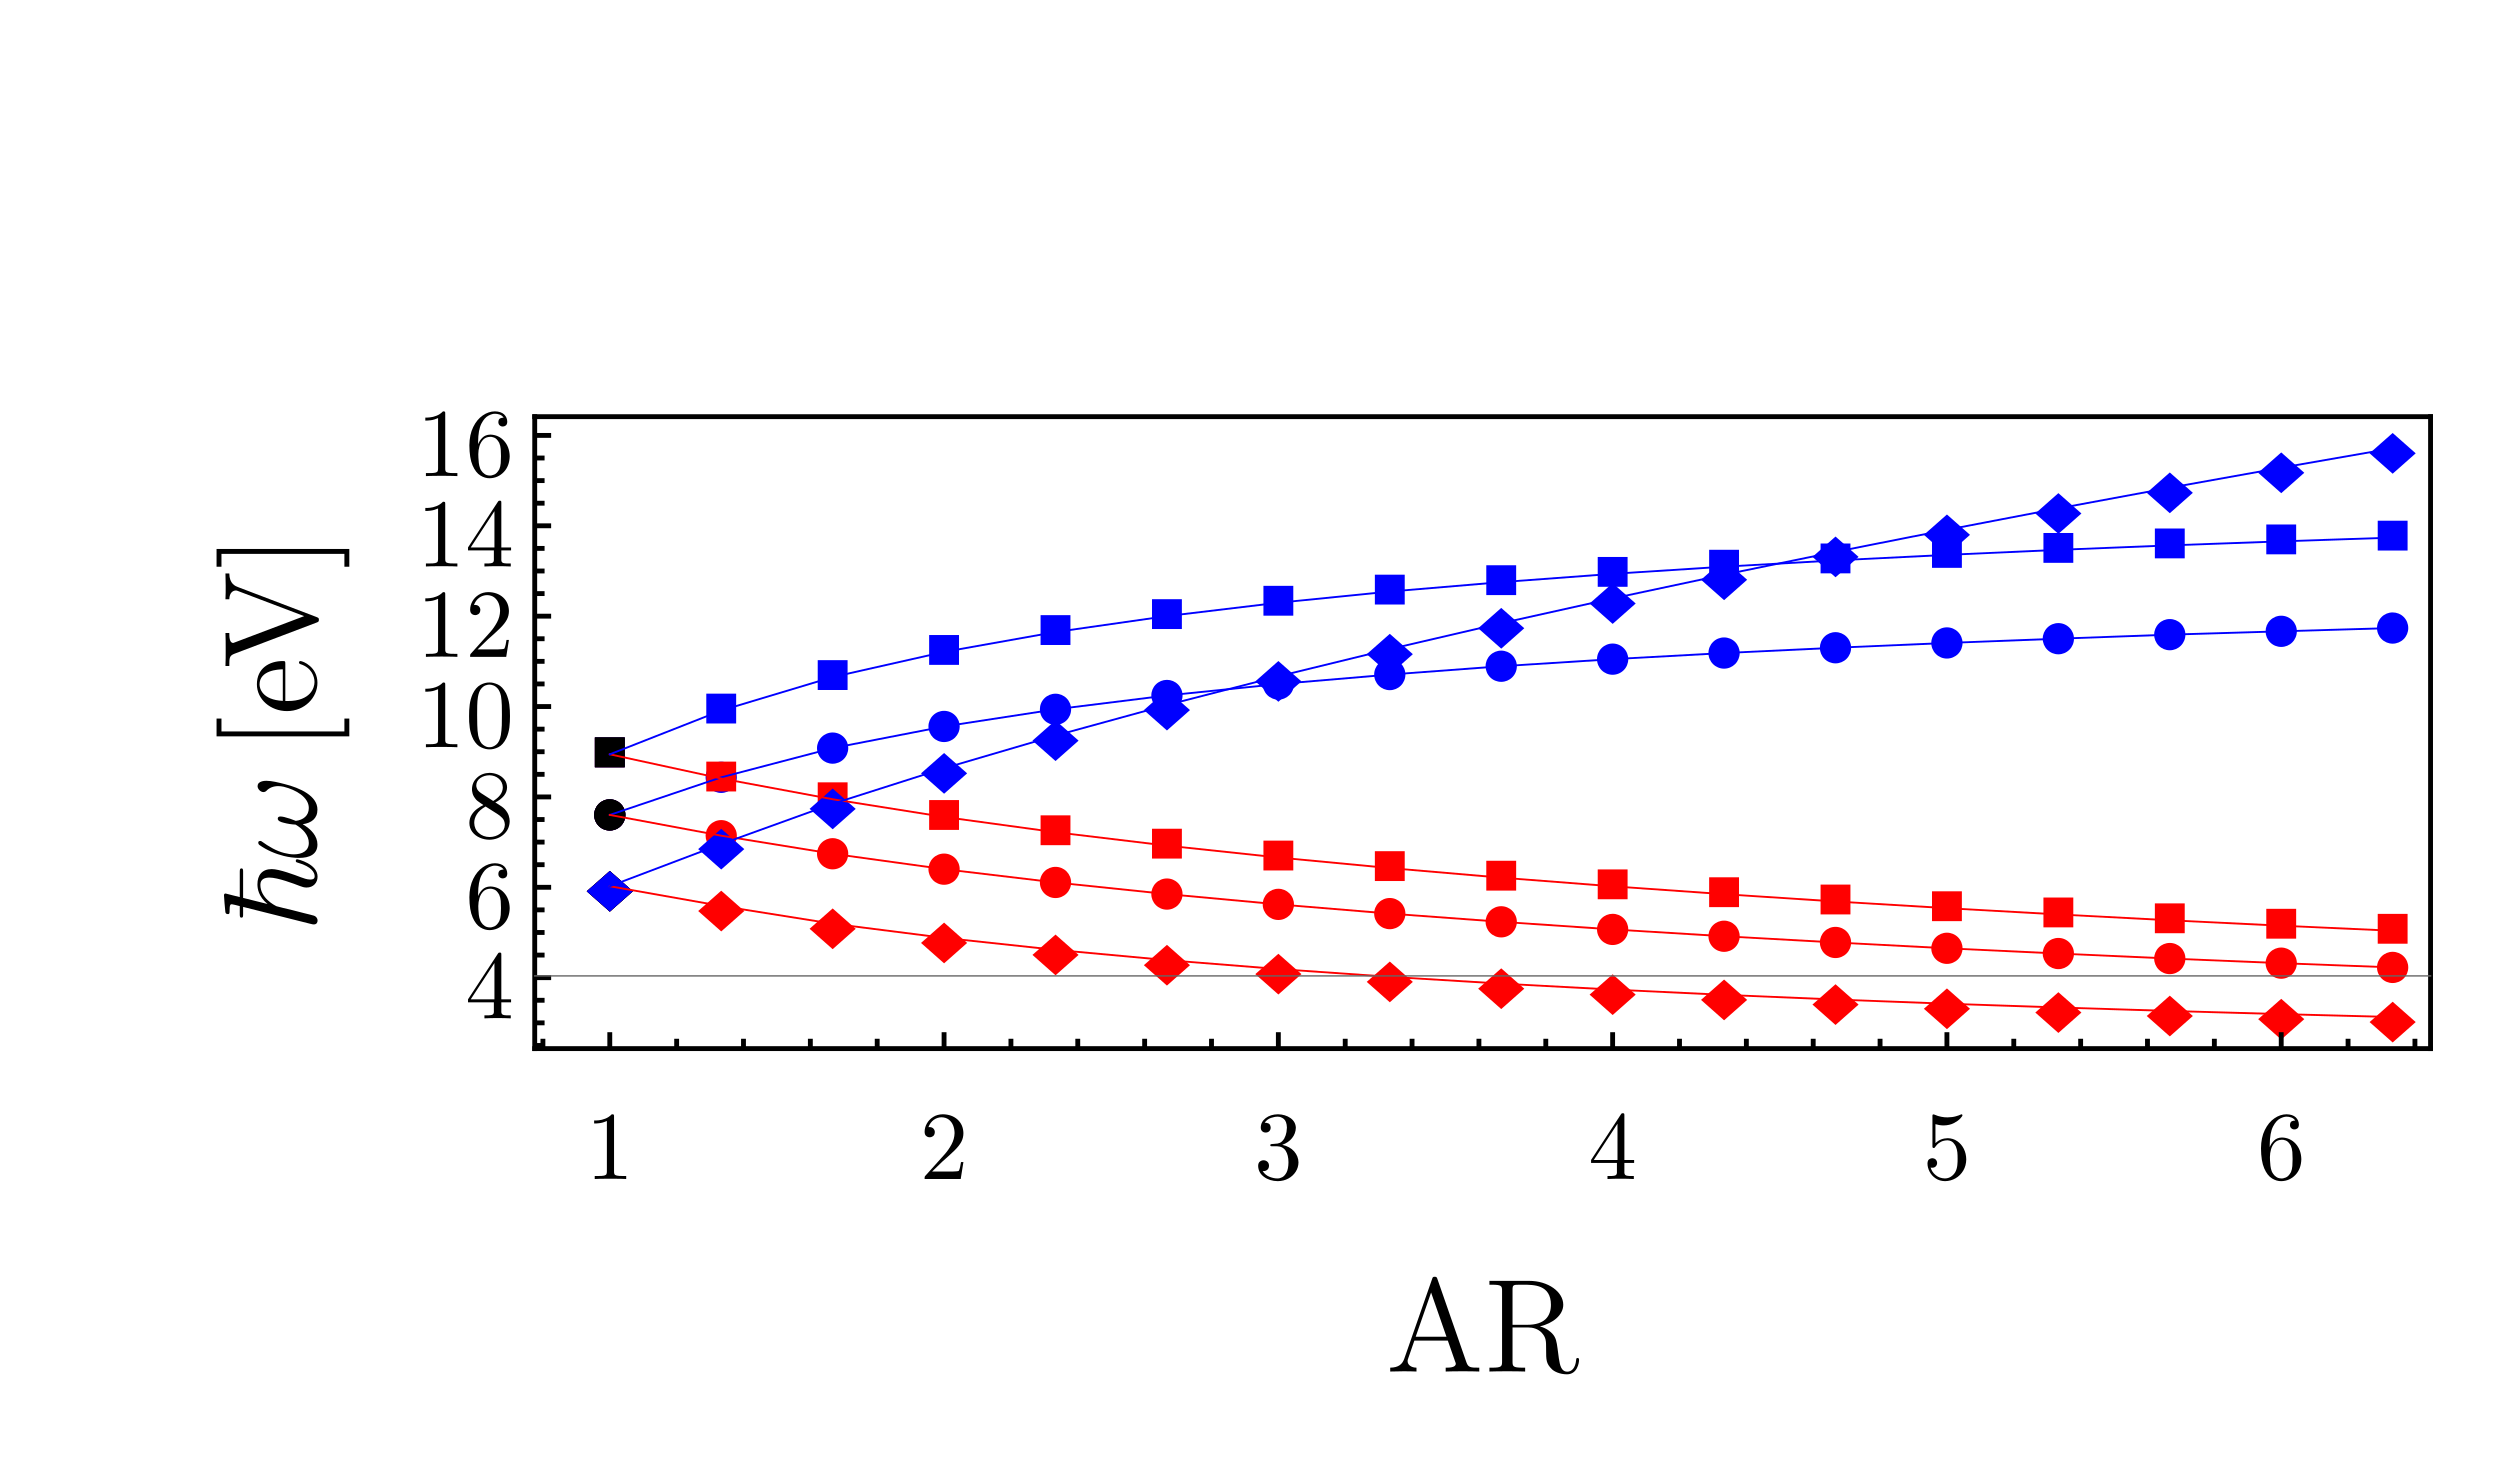 <?xml version="1.0" encoding="UTF-8"?>
<svg xmlns="http://www.w3.org/2000/svg" xmlns:xlink="http://www.w3.org/1999/xlink" width="360pt" height="211pt" viewBox="0 0 360 211" version="1.1">
<defs>
<g>
<symbol overflow="visible" id="glyph0-0">
<path style="stroke:none;" d="M 0.625 0 L 0.625 -8 L 4.375 -8 L 4.375 0 Z M 1.25 -0.625 L 3.75 -0.625 L 3.75 -7.375 L 1.25 -7.375 Z M 1.25 -0.625 "/>
</symbol>
<symbol overflow="visible" id="glyph0-1">
<path style="stroke:none;" d="M 5.152 -1.602 L 0.852 -1.602 L 0.852 -5.898 L 5.152 -5.898 Z M 5.152 -1.602 "/>
</symbol>
<symbol overflow="visible" id="glyph0-2">
<path style="stroke:none;" d="M 7.043 -2.738 L 3.723 0.199 L 0.402 -2.738 L 3.723 -5.668 Z M 7.043 -2.738 "/>
</symbol>
<symbol overflow="visible" id="glyph1-0">
<path style="stroke:none;" d=""/>
</symbol>
<symbol overflow="visible" id="glyph1-1">
<path style="stroke:none;" d="M 5.863 0 L 5.863 -0.434 L 5.418 -0.434 C 5 -0.43 4.699 -0.449 4.52 -0.492 C 4.332 -0.531 4.219 -0.598 4.172 -0.699 C 4.125 -0.793 4.105 -0.93 4.113 -1.105 L 4.113 -8.961 C 4.121 -9.117 4.105 -9.219 4.074 -9.266 C 4.035 -9.305 3.941 -9.324 3.793 -9.324 C 3.496 -9.027 3.184 -8.816 2.848 -8.691 C 2.512 -8.559 2.199 -8.48 1.914 -8.457 C 1.621 -8.426 1.398 -8.418 1.246 -8.426 L 1.246 -7.996 C 1.398 -7.984 1.648 -8 1.996 -8.039 C 2.34 -8.078 2.703 -8.184 3.082 -8.355 L 3.082 -1.105 C 3.086 -0.938 3.062 -0.805 3.02 -0.707 C 2.973 -0.605 2.859 -0.535 2.676 -0.492 C 2.488 -0.449 2.188 -0.43 1.777 -0.434 L 1.332 -0.434 L 1.332 0 C 1.5 -0.012 1.727 -0.02 2.012 -0.027 C 2.293 -0.031 2.582 -0.035 2.871 -0.039 C 3.16 -0.039 3.402 -0.039 3.598 -0.043 C 3.793 -0.039 4.035 -0.039 4.324 -0.039 C 4.613 -0.035 4.898 -0.031 5.184 -0.027 C 5.461 -0.02 5.688 -0.012 5.863 0 Z M 5.863 0 "/>
</symbol>
<symbol overflow="visible" id="glyph1-2">
<path style="stroke:none;" d="M 6.285 -2.438 L 5.938 -2.438 C 5.898 -2.211 5.855 -1.977 5.809 -1.734 C 5.754 -1.488 5.695 -1.305 5.629 -1.188 C 5.586 -1.148 5.48 -1.121 5.309 -1.109 C 5.137 -1.09 4.953 -1.082 4.758 -1.078 C 4.562 -1.074 4.406 -1.074 4.297 -1.078 L 1.777 -1.078 L 3.262 -2.52 C 3.984 -3.152 4.57 -3.688 5.016 -4.125 C 5.461 -4.562 5.781 -4.973 5.984 -5.355 C 6.184 -5.734 6.285 -6.152 6.285 -6.609 C 6.266 -7.418 5.984 -8.066 5.441 -8.562 C 4.895 -9.055 4.188 -9.309 3.316 -9.324 C 2.785 -9.312 2.324 -9.188 1.938 -8.941 C 1.543 -8.695 1.238 -8.379 1.027 -8 C 0.809 -7.613 0.699 -7.211 0.699 -6.789 C 0.707 -6.531 0.77 -6.348 0.883 -6.238 C 0.996 -6.125 1.113 -6.059 1.23 -6.035 C 1.348 -6.012 1.418 -6 1.441 -6.008 C 1.574 -6 1.723 -6.051 1.895 -6.16 C 2.059 -6.266 2.152 -6.461 2.168 -6.746 C 2.168 -6.934 2.105 -7.102 1.98 -7.246 C 1.855 -7.391 1.672 -7.469 1.43 -7.477 C 1.375 -7.477 1.332 -7.473 1.309 -7.473 C 1.281 -7.469 1.262 -7.465 1.246 -7.461 C 1.414 -7.914 1.668 -8.266 2.008 -8.516 C 2.344 -8.758 2.719 -8.883 3.137 -8.891 C 3.559 -8.879 3.91 -8.766 4.188 -8.551 C 4.465 -8.332 4.672 -8.051 4.809 -7.707 C 4.941 -7.359 5.008 -6.996 5.012 -6.609 C 4.996 -6.043 4.848 -5.492 4.566 -4.965 C 4.277 -4.434 3.938 -3.949 3.543 -3.512 L 0.855 -0.52 C 0.777 -0.449 0.73 -0.387 0.719 -0.328 C 0.699 -0.266 0.691 -0.156 0.699 0 L 5.895 0 Z M 6.285 -2.438 "/>
</symbol>
<symbol overflow="visible" id="glyph1-3">
<path style="stroke:none;" d="M 6.398 -2.395 C 6.391 -2.98 6.18 -3.508 5.773 -3.98 C 5.359 -4.445 4.789 -4.762 4.059 -4.926 C 4.641 -5.125 5.109 -5.445 5.469 -5.887 C 5.82 -6.324 6.004 -6.824 6.02 -7.391 C 5.992 -7.969 5.73 -8.434 5.234 -8.785 C 4.734 -9.129 4.141 -9.309 3.445 -9.324 C 2.723 -9.309 2.133 -9.125 1.676 -8.77 C 1.215 -8.414 0.977 -7.965 0.969 -7.422 C 0.969 -7.184 1.039 -7.004 1.172 -6.883 C 1.305 -6.754 1.473 -6.691 1.68 -6.691 C 1.898 -6.695 2.07 -6.762 2.199 -6.895 C 2.324 -7.023 2.391 -7.195 2.395 -7.406 C 2.367 -7.742 2.25 -7.945 2.039 -8.02 C 1.824 -8.09 1.652 -8.117 1.527 -8.105 C 1.758 -8.438 2.059 -8.668 2.43 -8.797 C 2.793 -8.918 3.113 -8.98 3.387 -8.977 C 3.691 -8.988 3.984 -8.883 4.273 -8.664 C 4.555 -8.441 4.711 -8.023 4.734 -7.406 C 4.738 -7.305 4.715 -7.094 4.672 -6.773 C 4.621 -6.453 4.512 -6.129 4.34 -5.809 C 4.125 -5.48 3.91 -5.277 3.691 -5.199 C 3.473 -5.113 3.273 -5.074 3.094 -5.082 C 3.027 -5.07 2.934 -5.062 2.816 -5.055 C 2.695 -5.043 2.605 -5.039 2.547 -5.039 C 2.488 -5.031 2.438 -5.016 2.398 -5 C 2.355 -4.977 2.336 -4.934 2.34 -4.871 C 2.332 -4.793 2.359 -4.75 2.414 -4.738 C 2.469 -4.719 2.555 -4.711 2.676 -4.719 L 3.289 -4.719 C 3.859 -4.703 4.281 -4.488 4.555 -4.07 C 4.82 -3.648 4.957 -3.09 4.957 -2.395 C 4.949 -1.766 4.855 -1.285 4.684 -0.949 C 4.504 -0.613 4.297 -0.383 4.059 -0.258 C 3.812 -0.133 3.586 -0.074 3.375 -0.082 C 3.051 -0.074 2.68 -0.148 2.262 -0.305 C 1.84 -0.461 1.496 -0.742 1.234 -1.148 C 1.484 -1.117 1.699 -1.168 1.879 -1.309 C 2.055 -1.441 2.148 -1.645 2.156 -1.918 C 2.148 -2.168 2.066 -2.363 1.914 -2.496 C 1.762 -2.629 1.582 -2.695 1.371 -2.699 C 1.191 -2.703 1.016 -2.645 0.852 -2.523 C 0.684 -2.402 0.598 -2.191 0.59 -1.891 C 0.609 -1.238 0.891 -0.711 1.43 -0.312 C 1.969 0.09 2.629 0.293 3.414 0.309 C 3.988 0.297 4.5 0.172 4.945 -0.074 C 5.391 -0.32 5.742 -0.648 6.004 -1.059 C 6.258 -1.461 6.391 -1.906 6.398 -2.395 Z M 6.398 -2.395 "/>
</symbol>
<symbol overflow="visible" id="glyph1-4">
<path style="stroke:none;" d="M 6.594 -2.312 L 6.594 -2.742 L 5.191 -2.742 L 5.191 -9.113 C 5.195 -9.246 5.184 -9.344 5.164 -9.398 C 5.137 -9.453 5.074 -9.477 4.969 -9.477 C 4.906 -9.477 4.855 -9.469 4.824 -9.453 C 4.785 -9.434 4.742 -9.387 4.691 -9.309 L 0.395 -2.742 L 0.395 -2.312 L 4.117 -2.312 L 4.117 -1.09 C 4.137 -0.84 4.09 -0.664 3.973 -0.57 C 3.855 -0.469 3.547 -0.426 3.055 -0.434 L 2.758 -0.434 L 2.758 0 C 3.051 -0.02 3.363 -0.031 3.699 -0.035 C 4.027 -0.039 4.344 -0.039 4.648 -0.043 C 4.945 -0.039 5.266 -0.039 5.602 -0.035 C 5.938 -0.031 6.254 -0.02 6.551 0 L 6.551 -0.434 L 6.258 -0.434 C 5.758 -0.426 5.449 -0.469 5.336 -0.57 C 5.219 -0.664 5.172 -0.84 5.191 -1.09 L 5.191 -2.312 Z M 4.199 -2.742 L 0.785 -2.742 L 4.199 -7.965 Z M 4.199 -2.742 "/>
</symbol>
<symbol overflow="visible" id="glyph1-5">
<path style="stroke:none;" d="M 6.285 -2.816 C 6.277 -3.375 6.16 -3.887 5.93 -4.352 C 5.699 -4.809 5.383 -5.176 4.984 -5.453 C 4.582 -5.727 4.129 -5.867 3.625 -5.879 C 3.285 -5.875 2.969 -5.816 2.672 -5.703 C 2.375 -5.586 2.098 -5.41 1.848 -5.168 L 1.848 -7.898 C 1.988 -7.852 2.168 -7.809 2.379 -7.773 C 2.59 -7.734 2.809 -7.715 3.039 -7.715 C 3.609 -7.727 4.098 -7.84 4.5 -8.051 C 4.902 -8.262 5.207 -8.48 5.422 -8.711 C 5.629 -8.938 5.734 -9.09 5.738 -9.168 C 5.734 -9.211 5.723 -9.246 5.703 -9.277 C 5.68 -9.301 5.645 -9.316 5.598 -9.324 C 5.594 -9.32 5.586 -9.32 5.566 -9.316 C 5.547 -9.312 5.52 -9.301 5.488 -9.281 C 5.344 -9.207 5.109 -9.121 4.781 -9.031 C 4.453 -8.934 4.055 -8.883 3.586 -8.875 C 3.301 -8.871 3 -8.898 2.688 -8.961 C 2.371 -9.016 2.051 -9.117 1.723 -9.266 C 1.664 -9.281 1.621 -9.293 1.594 -9.301 C 1.566 -9.301 1.551 -9.305 1.555 -9.309 C 1.484 -9.305 1.445 -9.277 1.43 -9.223 C 1.414 -9.168 1.406 -9.086 1.414 -8.977 L 1.414 -4.832 C 1.406 -4.703 1.414 -4.609 1.438 -4.551 C 1.453 -4.492 1.512 -4.465 1.609 -4.465 C 1.652 -4.465 1.688 -4.473 1.715 -4.496 C 1.738 -4.512 1.766 -4.547 1.793 -4.594 C 1.84 -4.672 1.934 -4.789 2.074 -4.945 C 2.215 -5.098 2.406 -5.238 2.656 -5.367 C 2.902 -5.496 3.219 -5.562 3.598 -5.574 C 3.957 -5.547 4.23 -5.43 4.422 -5.219 C 4.609 -5.004 4.73 -4.824 4.789 -4.676 C 4.895 -4.418 4.965 -4.145 5 -3.863 C 5.027 -3.574 5.043 -3.258 5.039 -2.91 C 5.047 -2.648 5.031 -2.34 4.996 -1.988 C 4.961 -1.629 4.863 -1.297 4.703 -0.992 C 4.531 -0.711 4.32 -0.492 4.07 -0.332 C 3.816 -0.168 3.527 -0.086 3.207 -0.082 C 2.684 -0.098 2.242 -0.254 1.883 -0.559 C 1.516 -0.855 1.273 -1.223 1.148 -1.652 C 1.164 -1.645 1.188 -1.637 1.223 -1.633 C 1.254 -1.625 1.309 -1.621 1.387 -1.625 C 1.617 -1.629 1.793 -1.703 1.91 -1.84 C 2.027 -1.977 2.086 -2.133 2.086 -2.309 C 2.086 -2.484 2.027 -2.641 1.91 -2.777 C 1.793 -2.914 1.617 -2.984 1.387 -2.996 C 1.27 -3 1.129 -2.957 0.969 -2.863 C 0.805 -2.766 0.715 -2.562 0.699 -2.254 C 0.699 -1.84 0.805 -1.441 1.008 -1.055 C 1.211 -0.664 1.5 -0.34 1.879 -0.09 C 2.254 0.168 2.707 0.297 3.234 0.309 C 3.781 0.297 4.285 0.16 4.746 -0.105 C 5.207 -0.375 5.574 -0.742 5.855 -1.215 C 6.129 -1.68 6.273 -2.215 6.285 -2.812 Z M 6.285 -2.816 "/>
</symbol>
<symbol overflow="visible" id="glyph1-6">
<path style="stroke:none;" d="M 6.398 -2.855 C 6.375 -3.762 6.102 -4.504 5.578 -5.082 C 5.055 -5.656 4.395 -5.957 3.598 -5.977 C 3.125 -5.961 2.746 -5.812 2.469 -5.535 C 2.188 -5.258 1.98 -4.945 1.848 -4.594 L 1.848 -4.93 C 1.859 -6.09 2.02 -6.965 2.32 -7.551 C 2.621 -8.133 2.961 -8.52 3.344 -8.711 C 3.723 -8.902 4.043 -8.992 4.301 -8.977 C 4.477 -8.98 4.684 -8.945 4.922 -8.871 C 5.16 -8.797 5.359 -8.645 5.527 -8.414 C 5.402 -8.426 5.25 -8.398 5.066 -8.332 C 4.879 -8.266 4.777 -8.082 4.762 -7.785 C 4.766 -7.566 4.832 -7.406 4.965 -7.301 C 5.09 -7.191 5.238 -7.137 5.402 -7.141 C 5.527 -7.133 5.66 -7.176 5.809 -7.273 C 5.949 -7.363 6.031 -7.543 6.047 -7.812 C 6.043 -8.238 5.891 -8.598 5.594 -8.883 C 5.293 -9.164 4.852 -9.309 4.27 -9.324 C 3.656 -9.316 3.074 -9.121 2.52 -8.738 C 1.961 -8.352 1.5 -7.797 1.145 -7.07 C 0.781 -6.34 0.598 -5.457 0.59 -4.426 C 0.598 -3.184 0.754 -2.223 1.055 -1.535 C 1.355 -0.844 1.727 -0.359 2.176 -0.086 C 2.617 0.188 3.066 0.316 3.516 0.309 C 4.312 0.289 4.984 -0.004 5.539 -0.582 C 6.086 -1.152 6.375 -1.91 6.398 -2.855 Z M 5.141 -2.871 C 5.141 -2.527 5.129 -2.191 5.105 -1.867 C 5.078 -1.539 5.012 -1.246 4.902 -0.992 C 4.68 -0.586 4.438 -0.332 4.172 -0.223 C 3.906 -0.113 3.688 -0.066 3.516 -0.082 C 3.219 -0.09 2.973 -0.164 2.781 -0.309 C 2.582 -0.445 2.43 -0.598 2.328 -0.766 C 2.219 -0.93 2.152 -1.051 2.129 -1.133 C 2.043 -1.359 1.984 -1.613 1.949 -1.895 C 1.914 -2.172 1.895 -2.434 1.887 -2.672 C 1.879 -2.906 1.875 -3.07 1.875 -3.164 C 1.875 -3.539 1.93 -3.914 2.039 -4.297 C 2.148 -4.672 2.328 -4.992 2.582 -5.254 C 2.828 -5.508 3.164 -5.641 3.586 -5.656 C 3.711 -5.672 3.898 -5.637 4.156 -5.547 C 4.41 -5.457 4.656 -5.203 4.887 -4.789 C 5.004 -4.523 5.074 -4.227 5.105 -3.891 C 5.129 -3.555 5.141 -3.215 5.141 -2.871 Z M 5.141 -2.871 "/>
</symbol>
<symbol overflow="visible" id="glyph1-7">
<path style="stroke:none;" d="M 6.398 -2.352 C 6.398 -2.602 6.348 -2.879 6.254 -3.18 C 6.152 -3.477 5.973 -3.773 5.711 -4.074 C 5.59 -4.207 5.438 -4.34 5.254 -4.469 C 5.066 -4.598 4.758 -4.797 4.328 -5.066 C 4.836 -5.324 5.242 -5.637 5.551 -6 C 5.852 -6.363 6.008 -6.773 6.02 -7.238 C 6.008 -7.668 5.887 -8.039 5.648 -8.352 C 5.41 -8.656 5.098 -8.895 4.719 -9.066 C 4.336 -9.23 3.93 -9.316 3.5 -9.324 C 2.777 -9.305 2.18 -9.078 1.707 -8.645 C 1.227 -8.203 0.98 -7.652 0.965 -6.988 C 0.953 -6.852 0.98 -6.645 1.051 -6.367 C 1.117 -6.086 1.297 -5.777 1.582 -5.445 C 1.668 -5.352 1.812 -5.234 2.02 -5.094 C 2.219 -4.945 2.414 -4.812 2.602 -4.691 C 2.32 -4.555 2.023 -4.375 1.719 -4.148 C 1.406 -3.922 1.145 -3.641 0.93 -3.305 C 0.711 -2.969 0.598 -2.57 0.59 -2.113 C 0.594 -1.613 0.734 -1.184 1.012 -0.824 C 1.285 -0.461 1.641 -0.188 2.082 0.008 C 2.516 0.203 2.984 0.305 3.484 0.309 C 4.297 0.289 4.98 0.035 5.535 -0.461 C 6.086 -0.953 6.375 -1.582 6.398 -2.352 Z M 5.406 -7.238 C 5.398 -6.832 5.273 -6.469 5.027 -6.141 C 4.777 -5.812 4.441 -5.523 4.02 -5.277 L 2.281 -6.398 C 1.969 -6.613 1.773 -6.824 1.691 -7.031 C 1.605 -7.238 1.57 -7.402 1.582 -7.531 C 1.598 -7.961 1.789 -8.309 2.16 -8.574 C 2.527 -8.832 2.969 -8.969 3.484 -8.977 C 4.012 -8.965 4.461 -8.801 4.828 -8.484 C 5.195 -8.164 5.387 -7.746 5.406 -7.238 Z M 5.699 -1.848 C 5.676 -1.316 5.453 -0.895 5.027 -0.578 C 4.602 -0.254 4.09 -0.09 3.5 -0.082 C 2.875 -0.094 2.355 -0.285 1.941 -0.66 C 1.52 -1.031 1.305 -1.516 1.289 -2.113 C 1.281 -2.523 1.402 -2.938 1.66 -3.355 C 1.91 -3.766 2.332 -4.141 2.926 -4.48 L 4.648 -3.387 C 4.859 -3.258 5.086 -3.074 5.32 -2.836 C 5.555 -2.598 5.68 -2.266 5.699 -1.848 Z M 5.699 -1.848 "/>
</symbol>
<symbol overflow="visible" id="glyph1-8">
<path style="stroke:none;" d="M 6.438 -4.48 C 6.441 -5.039 6.41 -5.594 6.34 -6.148 C 6.27 -6.695 6.113 -7.234 5.879 -7.758 C 5.531 -8.41 5.129 -8.836 4.668 -9.043 C 4.203 -9.246 3.812 -9.34 3.5 -9.324 C 3.062 -9.332 2.625 -9.219 2.18 -8.977 C 1.734 -8.734 1.359 -8.293 1.062 -7.66 C 0.844 -7.168 0.703 -6.656 0.637 -6.125 C 0.57 -5.586 0.539 -5.039 0.547 -4.48 C 0.531 -3.945 0.566 -3.383 0.645 -2.797 C 0.723 -2.207 0.898 -1.645 1.176 -1.105 C 1.492 -0.547 1.867 -0.172 2.301 0.023 C 2.73 0.223 3.125 0.316 3.484 0.309 C 3.879 0.32 4.305 0.219 4.758 -0.004 C 5.211 -0.227 5.598 -0.664 5.922 -1.316 C 6.137 -1.797 6.277 -2.305 6.348 -2.844 C 6.41 -3.375 6.441 -3.922 6.438 -4.48 Z M 5.277 -4.648 C 5.281 -4.121 5.273 -3.621 5.258 -3.141 C 5.238 -2.66 5.195 -2.195 5.125 -1.75 C 5.004 -1.09 4.781 -0.633 4.461 -0.375 C 4.137 -0.117 3.812 0.008 3.484 0 C 3.191 0.012 2.883 -0.102 2.562 -0.344 C 2.234 -0.582 2 -1.031 1.859 -1.695 C 1.781 -2.129 1.738 -2.625 1.727 -3.176 C 1.707 -3.723 1.699 -4.211 1.707 -4.648 C 1.699 -5.098 1.703 -5.547 1.719 -5.988 C 1.727 -6.43 1.762 -6.84 1.82 -7.223 C 1.914 -7.766 2.07 -8.168 2.289 -8.43 C 2.504 -8.684 2.727 -8.848 2.957 -8.922 C 3.18 -8.992 3.355 -9.023 3.484 -9.016 C 3.645 -9.02 3.836 -8.98 4.059 -8.898 C 4.281 -8.812 4.492 -8.652 4.695 -8.418 C 4.891 -8.18 5.039 -7.832 5.141 -7.379 C 5.203 -6.973 5.246 -6.531 5.262 -6.051 C 5.277 -5.562 5.281 -5.094 5.277 -4.648 Z M 5.277 -4.648 "/>
</symbol>
</g>
</defs>
<g id="surface191">
<path style=" stroke:none;fill-rule:evenodd;fill:rgb(100%,0%,0%);fill-opacity:1;" d="M 90.059 117.348 C 90.059 117.945 89.82 118.52 89.398 118.941 C 88.977 119.363 88.406 119.598 87.809 119.598 C 87.211 119.598 86.641 119.363 86.219 118.941 C 85.797 118.52 85.559 117.945 85.559 117.348 C 85.559 116.754 85.797 116.18 86.219 115.758 C 86.641 115.336 87.211 115.098 87.809 115.098 C 88.406 115.098 88.977 115.336 89.398 115.758 C 89.82 116.18 90.059 116.754 90.059 117.348 Z M 90.059 117.348 "/>
<path style=" stroke:none;fill-rule:evenodd;fill:rgb(100%,0%,0%);fill-opacity:1;" d="M 106.105 120.34 C 106.105 120.938 105.867 121.512 105.445 121.934 C 105.023 122.355 104.449 122.59 103.855 122.59 C 103.258 122.59 102.684 122.355 102.262 121.934 C 101.84 121.512 101.605 120.938 101.605 120.34 C 101.605 119.746 101.84 119.172 102.262 118.75 C 102.684 118.328 103.258 118.09 103.855 118.09 C 104.449 118.09 105.023 118.328 105.445 118.75 C 105.867 119.172 106.105 119.746 106.105 120.34 Z M 106.105 120.34 "/>
<path style=" stroke:none;fill-rule:evenodd;fill:rgb(100%,0%,0%);fill-opacity:1;" d="M 122.148 122.941 C 122.148 123.539 121.914 124.109 121.492 124.531 C 121.07 124.953 120.496 125.191 119.898 125.191 C 119.305 125.191 118.73 124.953 118.309 124.531 C 117.887 124.109 117.648 123.539 117.648 122.941 C 117.648 122.344 117.887 121.773 118.309 121.352 C 118.73 120.93 119.305 120.691 119.898 120.691 C 120.496 120.691 121.07 120.93 121.492 121.352 C 121.914 121.773 122.148 122.344 122.148 122.941 Z M 122.148 122.941 "/>
<path style=" stroke:none;fill-rule:evenodd;fill:rgb(100%,0%,0%);fill-opacity:1;" d="M 138.195 125.16 C 138.195 125.758 137.957 126.328 137.535 126.75 C 137.113 127.172 136.543 127.41 135.945 127.41 C 135.348 127.41 134.777 127.172 134.355 126.75 C 133.934 126.328 133.695 125.758 133.695 125.16 C 133.695 124.562 133.934 123.992 134.355 123.57 C 134.777 123.148 135.348 122.91 135.945 122.91 C 136.543 122.91 137.113 123.148 137.535 123.57 C 137.957 123.992 138.195 124.562 138.195 125.16 Z M 138.195 125.16 "/>
<path style=" stroke:none;fill-rule:evenodd;fill:rgb(100%,0%,0%);fill-opacity:1;" d="M 154.242 127.074 C 154.242 127.672 154.004 128.242 153.582 128.664 C 153.16 129.086 152.59 129.324 151.992 129.324 C 151.395 129.324 150.824 129.086 150.402 128.664 C 149.977 128.242 149.742 127.672 149.742 127.074 C 149.742 126.477 149.977 125.906 150.402 125.48 C 150.824 125.059 151.395 124.824 151.992 124.824 C 152.59 124.824 153.16 125.059 153.582 125.48 C 154.004 125.906 154.242 126.477 154.242 127.074 Z M 154.242 127.074 "/>
<path style=" stroke:none;fill-rule:evenodd;fill:rgb(100%,0%,0%);fill-opacity:1;" d="M 170.289 128.746 C 170.289 129.344 170.051 129.914 169.629 130.336 C 169.207 130.758 168.633 130.996 168.039 130.996 C 167.441 130.996 166.867 130.758 166.445 130.336 C 166.023 129.914 165.789 129.344 165.789 128.746 C 165.789 128.148 166.023 127.578 166.445 127.156 C 166.867 126.734 167.441 126.496 168.039 126.496 C 168.633 126.496 169.207 126.734 169.629 127.156 C 170.051 127.578 170.289 128.148 170.289 128.746 Z M 170.289 128.746 "/>
<path style=" stroke:none;fill-rule:evenodd;fill:rgb(100%,0%,0%);fill-opacity:1;" d="M 186.332 130.23 C 186.332 130.828 186.098 131.398 185.676 131.82 C 185.25 132.242 184.68 132.48 184.082 132.48 C 183.484 132.48 182.914 132.242 182.492 131.82 C 182.07 131.398 181.832 130.828 181.832 130.23 C 181.832 129.633 182.07 129.062 182.492 128.641 C 182.914 128.219 183.484 127.98 184.082 127.98 C 184.68 127.98 185.25 128.219 185.676 128.641 C 186.098 129.062 186.332 129.633 186.332 130.23 Z M 186.332 130.23 "/>
<path style=" stroke:none;fill-rule:evenodd;fill:rgb(100%,0%,0%);fill-opacity:1;" d="M 202.379 131.559 C 202.379 132.156 202.141 132.73 201.719 133.152 C 201.297 133.574 200.727 133.809 200.129 133.809 C 199.531 133.809 198.961 133.574 198.539 133.152 C 198.117 132.73 197.879 132.156 197.879 131.559 C 197.879 130.965 198.117 130.391 198.539 129.969 C 198.961 129.547 199.531 129.309 200.129 129.309 C 200.727 129.309 201.297 129.547 201.719 129.969 C 202.141 130.391 202.379 130.965 202.379 131.559 Z M 202.379 131.559 "/>
<path style=" stroke:none;fill-rule:evenodd;fill:rgb(100%,0%,0%);fill-opacity:1;" d="M 218.426 132.742 C 218.426 133.34 218.188 133.91 217.766 134.332 C 217.344 134.754 216.77 134.992 216.176 134.992 C 215.578 134.992 215.004 134.754 214.582 134.332 C 214.16 133.91 213.926 133.34 213.926 132.742 C 213.926 132.145 214.16 131.574 214.582 131.152 C 215.004 130.73 215.578 130.492 216.176 130.492 C 216.77 130.492 217.344 130.73 217.766 131.152 C 218.188 131.574 218.426 132.145 218.426 132.742 Z M 218.426 132.742 "/>
<path style=" stroke:none;fill-rule:evenodd;fill:rgb(100%,0%,0%);fill-opacity:1;" d="M 234.469 133.836 C 234.469 134.43 234.234 135.004 233.812 135.426 C 233.391 135.848 232.816 136.086 232.219 136.086 C 231.625 136.086 231.051 135.848 230.629 135.426 C 230.207 135.004 229.969 134.43 229.969 133.836 C 229.969 133.238 230.207 132.664 230.629 132.242 C 231.051 131.82 231.625 131.586 232.219 131.586 C 232.816 131.586 233.391 131.82 233.812 132.242 C 234.234 132.664 234.469 133.238 234.469 133.836 Z M 234.469 133.836 "/>
<path style=" stroke:none;fill-rule:evenodd;fill:rgb(100%,0%,0%);fill-opacity:1;" d="M 250.516 134.82 C 250.516 135.418 250.277 135.992 249.855 136.414 C 249.434 136.836 248.863 137.07 248.266 137.07 C 247.668 137.07 247.098 136.836 246.676 136.414 C 246.254 135.992 246.016 135.418 246.016 134.82 C 246.016 134.223 246.254 133.652 246.676 133.23 C 247.098 132.809 247.668 132.57 248.266 132.57 C 248.863 132.57 249.434 132.809 249.855 133.23 C 250.277 133.652 250.516 134.223 250.516 134.82 Z M 250.516 134.82 "/>
<path style=" stroke:none;fill-rule:evenodd;fill:rgb(100%,0%,0%);fill-opacity:1;" d="M 266.562 135.715 C 266.562 136.312 266.324 136.883 265.902 137.305 C 265.48 137.727 264.906 137.965 264.312 137.965 C 263.715 137.965 263.141 137.727 262.719 137.305 C 262.297 136.883 262.062 136.312 262.062 135.715 C 262.062 135.117 262.297 134.547 262.719 134.125 C 263.141 133.703 263.715 133.465 264.312 133.465 C 264.906 133.465 265.48 133.703 265.902 134.125 C 266.324 134.547 266.562 135.117 266.562 135.715 Z M 266.562 135.715 "/>
<path style=" stroke:none;fill-rule:evenodd;fill:rgb(100%,0%,0%);fill-opacity:1;" d="M 282.605 136.555 C 282.605 137.152 282.371 137.723 281.949 138.145 C 281.527 138.566 280.953 138.805 280.355 138.805 C 279.762 138.805 279.188 138.566 278.766 138.145 C 278.344 137.723 278.105 137.152 278.105 136.555 C 278.105 135.957 278.344 135.387 278.766 134.965 C 279.188 134.543 279.762 134.305 280.355 134.305 C 280.953 134.305 281.527 134.543 281.949 134.965 C 282.371 135.387 282.605 135.957 282.605 136.555 Z M 282.605 136.555 "/>
<path style=" stroke:none;fill-rule:evenodd;fill:rgb(100%,0%,0%);fill-opacity:1;" d="M 298.652 137.309 C 298.652 137.906 298.414 138.477 297.992 138.898 C 297.57 139.32 297 139.559 296.402 139.559 C 295.805 139.559 295.234 139.32 294.812 138.898 C 294.391 138.477 294.152 137.906 294.152 137.309 C 294.152 136.711 294.391 136.141 294.812 135.719 C 295.234 135.293 295.805 135.059 296.402 135.059 C 297 135.059 297.57 135.293 297.992 135.719 C 298.414 136.141 298.652 136.711 298.652 137.309 Z M 298.652 137.309 "/>
<path style=" stroke:none;fill-rule:evenodd;fill:rgb(100%,0%,0%);fill-opacity:1;" d="M 314.699 138.031 C 314.699 138.625 314.461 139.199 314.039 139.621 C 313.617 140.043 313.047 140.281 312.449 140.281 C 311.852 140.281 311.281 140.043 310.859 139.621 C 310.438 139.199 310.199 138.625 310.199 138.031 C 310.199 137.434 310.438 136.859 310.859 136.438 C 311.281 136.016 311.852 135.781 312.449 135.781 C 313.047 135.781 313.617 136.016 314.039 136.438 C 314.461 136.859 314.699 137.434 314.699 138.031 Z M 314.699 138.031 "/>
<path style=" stroke:none;fill-rule:evenodd;fill:rgb(100%,0%,0%);fill-opacity:1;" d="M 330.746 138.695 C 330.746 139.293 330.508 139.863 330.086 140.285 C 329.664 140.707 329.09 140.945 328.496 140.945 C 327.898 140.945 327.324 140.707 326.902 140.285 C 326.48 139.863 326.246 139.293 326.246 138.695 C 326.246 138.098 326.48 137.527 326.902 137.105 C 327.324 136.684 327.898 136.445 328.496 136.445 C 329.09 136.445 329.664 136.684 330.086 137.105 C 330.508 137.527 330.746 138.098 330.746 138.695 Z M 330.746 138.695 "/>
<path style=" stroke:none;fill-rule:evenodd;fill:rgb(100%,0%,0%);fill-opacity:1;" d="M 346.789 139.309 C 346.789 139.906 346.555 140.477 346.133 140.898 C 345.711 141.324 345.137 141.559 344.539 141.559 C 343.941 141.559 343.371 141.324 342.949 140.898 C 342.527 140.477 342.289 139.906 342.289 139.309 C 342.289 138.711 342.527 138.141 342.949 137.719 C 343.371 137.297 343.941 137.059 344.539 137.059 C 345.137 137.059 345.711 137.297 346.133 137.719 C 346.555 138.141 346.789 138.711 346.789 139.309 Z M 346.789 139.309 "/>
<path style=" stroke:none;fill-rule:evenodd;fill:rgb(0%,0%,100%);fill-opacity:1;" d="M 90.059 117.348 C 90.059 117.945 89.82 118.52 89.398 118.941 C 88.977 119.363 88.406 119.598 87.809 119.598 C 87.211 119.598 86.641 119.363 86.219 118.941 C 85.797 118.52 85.559 117.945 85.559 117.348 C 85.559 116.754 85.797 116.18 86.219 115.758 C 86.641 115.336 87.211 115.098 87.809 115.098 C 88.406 115.098 88.977 115.336 89.398 115.758 C 89.82 116.18 90.059 116.754 90.059 117.348 Z M 90.059 117.348 "/>
<path style=" stroke:none;fill-rule:evenodd;fill:rgb(0%,0%,100%);fill-opacity:1;" d="M 106.105 111.934 C 106.105 112.531 105.867 113.102 105.445 113.523 C 105.023 113.945 104.449 114.184 103.855 114.184 C 103.258 114.184 102.684 113.945 102.262 113.523 C 101.84 113.102 101.605 112.531 101.605 111.934 C 101.605 111.336 101.84 110.766 102.262 110.344 C 102.684 109.922 103.258 109.684 103.855 109.684 C 104.449 109.684 105.023 109.922 105.445 110.344 C 105.867 110.766 106.105 111.336 106.105 111.934 Z M 106.105 111.934 "/>
<path style=" stroke:none;fill-rule:evenodd;fill:rgb(0%,0%,100%);fill-opacity:1;" d="M 122.148 107.727 C 122.148 108.324 121.914 108.895 121.492 109.316 C 121.07 109.738 120.496 109.977 119.898 109.977 C 119.305 109.977 118.73 109.738 118.309 109.316 C 117.887 108.895 117.648 108.324 117.648 107.727 C 117.648 107.129 117.887 106.559 118.309 106.137 C 118.73 105.715 119.305 105.477 119.898 105.477 C 120.496 105.477 121.07 105.715 121.492 106.137 C 121.914 106.559 122.148 107.129 122.148 107.727 Z M 122.148 107.727 "/>
<path style=" stroke:none;fill-rule:evenodd;fill:rgb(0%,0%,100%);fill-opacity:1;" d="M 138.195 104.609 C 138.195 105.207 137.957 105.777 137.535 106.199 C 137.113 106.621 136.543 106.859 135.945 106.859 C 135.348 106.859 134.777 106.621 134.355 106.199 C 133.934 105.777 133.695 105.207 133.695 104.609 C 133.695 104.012 133.934 103.438 134.355 103.016 C 134.777 102.594 135.348 102.359 135.945 102.359 C 136.543 102.359 137.113 102.594 137.535 103.016 C 137.957 103.438 138.195 104.012 138.195 104.609 Z M 138.195 104.609 "/>
<path style=" stroke:none;fill-rule:evenodd;fill:rgb(0%,0%,100%);fill-opacity:1;" d="M 154.242 102.141 C 154.242 102.734 154.004 103.309 153.582 103.73 C 153.16 104.152 152.59 104.391 151.992 104.391 C 151.395 104.391 150.824 104.152 150.402 103.73 C 149.977 103.309 149.742 102.734 149.742 102.141 C 149.742 101.543 149.977 100.969 150.402 100.547 C 150.824 100.125 151.395 99.891 151.992 99.891 C 152.59 99.891 153.16 100.125 153.582 100.547 C 154.004 100.969 154.242 101.543 154.242 102.141 Z M 154.242 102.141 "/>
<path style=" stroke:none;fill-rule:evenodd;fill:rgb(0%,0%,100%);fill-opacity:1;" d="M 170.289 100.148 C 170.289 100.742 170.051 101.316 169.629 101.738 C 169.207 102.16 168.633 102.398 168.039 102.398 C 167.441 102.398 166.867 102.16 166.445 101.738 C 166.023 101.316 165.789 100.742 165.789 100.148 C 165.789 99.551 166.023 98.977 166.445 98.555 C 166.867 98.133 167.441 97.898 168.039 97.898 C 168.633 97.898 169.207 98.133 169.629 98.555 C 170.051 98.977 170.289 99.551 170.289 100.148 Z M 170.289 100.148 "/>
<path style=" stroke:none;fill-rule:evenodd;fill:rgb(0%,0%,100%);fill-opacity:1;" d="M 186.332 98.5 C 186.332 99.098 186.098 99.668 185.676 100.09 C 185.25 100.512 184.68 100.75 184.082 100.75 C 183.484 100.75 182.914 100.512 182.492 100.09 C 182.07 99.668 181.832 99.098 181.832 98.5 C 181.832 97.902 182.07 97.332 182.492 96.91 C 182.914 96.488 183.484 96.25 184.082 96.25 C 184.68 96.25 185.25 96.488 185.676 96.91 C 186.098 97.332 186.332 97.902 186.332 98.5 Z M 186.332 98.5 "/>
<path style=" stroke:none;fill-rule:evenodd;fill:rgb(0%,0%,100%);fill-opacity:1;" d="M 202.379 97.137 C 202.379 97.73 202.141 98.305 201.719 98.727 C 201.297 99.148 200.727 99.387 200.129 99.387 C 199.531 99.387 198.961 99.148 198.539 98.727 C 198.117 98.305 197.879 97.73 197.879 97.137 C 197.879 96.539 198.117 95.965 198.539 95.543 C 198.961 95.121 199.531 94.887 200.129 94.887 C 200.727 94.887 201.297 95.121 201.719 95.543 C 202.141 95.965 202.379 96.539 202.379 97.137 Z M 202.379 97.137 "/>
<path style=" stroke:none;fill-rule:evenodd;fill:rgb(0%,0%,100%);fill-opacity:1;" d="M 218.426 95.938 C 218.426 96.535 218.188 97.109 217.766 97.531 C 217.344 97.953 216.77 98.188 216.176 98.188 C 215.578 98.188 215.004 97.953 214.582 97.531 C 214.16 97.109 213.926 96.535 213.926 95.938 C 213.926 95.34 214.16 94.77 214.582 94.348 C 215.004 93.926 215.578 93.688 216.176 93.688 C 216.77 93.688 217.344 93.926 217.766 94.348 C 218.188 94.77 218.426 95.34 218.426 95.938 Z M 218.426 95.938 "/>
<path style=" stroke:none;fill-rule:evenodd;fill:rgb(0%,0%,100%);fill-opacity:1;" d="M 234.469 94.918 C 234.469 95.516 234.234 96.086 233.812 96.508 C 233.391 96.93 232.816 97.168 232.219 97.168 C 231.625 97.168 231.051 96.93 230.629 96.508 C 230.207 96.086 229.969 95.516 229.969 94.918 C 229.969 94.32 230.207 93.75 230.629 93.328 C 231.051 92.906 231.625 92.668 232.219 92.668 C 232.816 92.668 233.391 92.906 233.812 93.328 C 234.234 93.75 234.469 94.32 234.469 94.918 Z M 234.469 94.918 "/>
<path style=" stroke:none;fill-rule:evenodd;fill:rgb(0%,0%,100%);fill-opacity:1;" d="M 250.516 94.039 C 250.516 94.633 250.277 95.207 249.855 95.629 C 249.434 96.051 248.863 96.289 248.266 96.289 C 247.668 96.289 247.098 96.051 246.676 95.629 C 246.254 95.207 246.016 94.633 246.016 94.039 C 246.016 93.441 246.254 92.867 246.676 92.445 C 247.098 92.023 247.668 91.789 248.266 91.789 C 248.863 91.789 249.434 92.023 249.855 92.445 C 250.277 92.867 250.516 93.441 250.516 94.039 Z M 250.516 94.039 "/>
<path style=" stroke:none;fill-rule:evenodd;fill:rgb(0%,0%,100%);fill-opacity:1;" d="M 266.562 93.277 C 266.562 93.875 266.324 94.449 265.902 94.871 C 265.48 95.293 264.906 95.527 264.312 95.527 C 263.715 95.527 263.141 95.293 262.719 94.871 C 262.297 94.449 262.062 93.875 262.062 93.277 C 262.062 92.684 262.297 92.109 262.719 91.688 C 263.141 91.266 263.715 91.027 264.312 91.027 C 264.906 91.027 265.48 91.266 265.902 91.688 C 266.324 92.109 266.562 92.684 266.562 93.277 Z M 266.562 93.277 "/>
<path style=" stroke:none;fill-rule:evenodd;fill:rgb(0%,0%,100%);fill-opacity:1;" d="M 282.605 92.586 C 282.605 93.184 282.371 93.754 281.949 94.176 C 281.527 94.598 280.953 94.836 280.355 94.836 C 279.762 94.836 279.188 94.598 278.766 94.176 C 278.344 93.754 278.105 93.184 278.105 92.586 C 278.105 91.988 278.344 91.418 278.766 90.996 C 279.188 90.574 279.762 90.336 280.355 90.336 C 280.953 90.336 281.527 90.574 281.949 90.996 C 282.371 91.418 282.605 91.988 282.605 92.586 Z M 282.605 92.586 "/>
<path style=" stroke:none;fill-rule:evenodd;fill:rgb(0%,0%,100%);fill-opacity:1;" d="M 298.652 91.973 C 298.652 92.57 298.414 93.141 297.992 93.562 C 297.57 93.984 297 94.223 296.402 94.223 C 295.805 94.223 295.234 93.984 294.812 93.562 C 294.391 93.141 294.152 92.57 294.152 91.973 C 294.152 91.375 294.391 90.805 294.812 90.383 C 295.234 89.957 295.805 89.723 296.402 89.723 C 297 89.723 297.57 89.957 297.992 90.383 C 298.414 90.805 298.652 91.375 298.652 91.973 Z M 298.652 91.973 "/>
<path style=" stroke:none;fill-rule:evenodd;fill:rgb(0%,0%,100%);fill-opacity:1;" d="M 314.699 91.391 C 314.699 91.984 314.461 92.559 314.039 92.98 C 313.617 93.402 313.047 93.641 312.449 93.641 C 311.852 93.641 311.281 93.402 310.859 92.98 C 310.438 92.559 310.199 91.984 310.199 91.391 C 310.199 90.793 310.438 90.219 310.859 89.797 C 311.281 89.375 311.852 89.141 312.449 89.141 C 313.047 89.141 313.617 89.375 314.039 89.797 C 314.461 90.219 314.699 90.793 314.699 91.391 Z M 314.699 91.391 "/>
<path style=" stroke:none;fill-rule:evenodd;fill:rgb(0%,0%,100%);fill-opacity:1;" d="M 330.746 90.91 C 330.746 91.508 330.508 92.082 330.086 92.504 C 329.664 92.926 329.09 93.16 328.496 93.16 C 327.898 93.16 327.324 92.926 326.902 92.504 C 326.48 92.082 326.246 91.508 326.246 90.91 C 326.246 90.316 326.48 89.742 326.902 89.32 C 327.324 88.898 327.898 88.66 328.496 88.66 C 329.09 88.66 329.664 88.898 330.086 89.32 C 330.508 89.742 330.746 90.316 330.746 90.91 Z M 330.746 90.91 "/>
<path style=" stroke:none;fill-rule:evenodd;fill:rgb(0%,0%,100%);fill-opacity:1;" d="M 346.789 90.438 C 346.789 91.031 346.555 91.605 346.133 92.027 C 345.711 92.449 345.137 92.688 344.539 92.688 C 343.941 92.688 343.371 92.449 342.949 92.027 C 342.527 91.605 342.289 91.031 342.289 90.438 C 342.289 89.84 342.527 89.266 342.949 88.844 C 343.371 88.422 343.941 88.188 344.539 88.188 C 345.137 88.188 345.711 88.422 346.133 88.844 C 346.555 89.266 346.789 89.84 346.789 90.438 Z M 346.789 90.438 "/>
<g style="fill:rgb(100%,0%,0%);fill-opacity:1;">
  <use xlink:href="#glyph0-1" x="84.808" y="112.089"/>
</g>
<g style="fill:rgb(100%,0%,0%);fill-opacity:1;">
  <use xlink:href="#glyph0-1" x="100.854" y="115.571"/>
</g>
<g style="fill:rgb(100%,0%,0%);fill-opacity:1;">
  <use xlink:href="#glyph0-1" x="116.9" y="118.556"/>
</g>
<g style="fill:rgb(100%,0%,0%);fill-opacity:1;">
  <use xlink:href="#glyph0-1" x="132.945" y="121.108"/>
</g>
<g style="fill:rgb(100%,0%,0%);fill-opacity:1;">
  <use xlink:href="#glyph0-1" x="148.991" y="123.308"/>
</g>
<g style="fill:rgb(100%,0%,0%);fill-opacity:1;">
  <use xlink:href="#glyph0-1" x="165.037" y="125.236"/>
</g>
<g style="fill:rgb(100%,0%,0%);fill-opacity:1;">
  <use xlink:href="#glyph0-1" x="181.082" y="126.948"/>
</g>
<g style="fill:rgb(100%,0%,0%);fill-opacity:1;">
  <use xlink:href="#glyph0-1" x="197.128" y="128.47"/>
</g>
<g style="fill:rgb(100%,0%,0%);fill-opacity:1;">
  <use xlink:href="#glyph0-1" x="213.174" y="129.848"/>
</g>
<g style="fill:rgb(100%,0%,0%);fill-opacity:1;">
  <use xlink:href="#glyph0-1" x="229.22" y="131.094"/>
</g>
<g style="fill:rgb(100%,0%,0%);fill-opacity:1;">
  <use xlink:href="#glyph0-1" x="245.265" y="132.228"/>
</g>
<g style="fill:rgb(100%,0%,0%);fill-opacity:1;">
  <use xlink:href="#glyph0-1" x="261.311" y="133.278"/>
</g>
<g style="fill:rgb(100%,0%,0%);fill-opacity:1;">
  <use xlink:href="#glyph0-1" x="277.357" y="134.246"/>
</g>
<g style="fill:rgb(100%,0%,0%);fill-opacity:1;">
  <use xlink:href="#glyph0-1" x="293.402" y="135.142"/>
</g>
<g style="fill:rgb(100%,0%,0%);fill-opacity:1;">
  <use xlink:href="#glyph0-1" x="309.448" y="135.986"/>
</g>
<g style="fill:rgb(100%,0%,0%);fill-opacity:1;">
  <use xlink:href="#glyph0-1" x="325.494" y="136.768"/>
</g>
<g style="fill:rgb(100%,0%,0%);fill-opacity:1;">
  <use xlink:href="#glyph0-1" x="341.54" y="137.496"/>
</g>
<g style="fill:rgb(0%,0%,100%);fill-opacity:1;">
  <use xlink:href="#glyph0-1" x="84.808" y="112.089"/>
</g>
<g style="fill:rgb(0%,0%,100%);fill-opacity:1;">
  <use xlink:href="#glyph0-1" x="100.854" y="105.783"/>
</g>
<g style="fill:rgb(0%,0%,100%);fill-opacity:1;">
  <use xlink:href="#glyph0-1" x="116.9" y="100.961"/>
</g>
<g style="fill:rgb(0%,0%,100%);fill-opacity:1;">
  <use xlink:href="#glyph0-1" x="132.945" y="97.342"/>
</g>
<g style="fill:rgb(0%,0%,100%);fill-opacity:1;">
  <use xlink:href="#glyph0-1" x="148.991" y="94.48"/>
</g>
<g style="fill:rgb(0%,0%,100%);fill-opacity:1;">
  <use xlink:href="#glyph0-1" x="165.037" y="92.182"/>
</g>
<g style="fill:rgb(0%,0%,100%);fill-opacity:1;">
  <use xlink:href="#glyph0-1" x="181.082" y="90.259"/>
</g>
<g style="fill:rgb(0%,0%,100%);fill-opacity:1;">
  <use xlink:href="#glyph0-1" x="197.128" y="88.652"/>
</g>
<g style="fill:rgb(0%,0%,100%);fill-opacity:1;">
  <use xlink:href="#glyph0-1" x="213.174" y="87.295"/>
</g>
<g style="fill:rgb(0%,0%,100%);fill-opacity:1;">
  <use xlink:href="#glyph0-1" x="229.22" y="86.101"/>
</g>
<g style="fill:rgb(0%,0%,100%);fill-opacity:1;">
  <use xlink:href="#glyph0-1" x="245.265" y="85.067"/>
</g>
<g style="fill:rgb(0%,0%,100%);fill-opacity:1;">
  <use xlink:href="#glyph0-1" x="261.311" y="84.163"/>
</g>
<g style="fill:rgb(0%,0%,100%);fill-opacity:1;">
  <use xlink:href="#glyph0-1" x="277.357" y="83.37"/>
</g>
<g style="fill:rgb(0%,0%,100%);fill-opacity:1;">
  <use xlink:href="#glyph0-1" x="293.402" y="82.648"/>
</g>
<g style="fill:rgb(0%,0%,100%);fill-opacity:1;">
  <use xlink:href="#glyph0-1" x="309.448" y="82.003"/>
</g>
<g style="fill:rgb(0%,0%,100%);fill-opacity:1;">
  <use xlink:href="#glyph0-1" x="325.494" y="81.424"/>
</g>
<g style="fill:rgb(0%,0%,100%);fill-opacity:1;">
  <use xlink:href="#glyph0-1" x="341.54" y="80.88"/>
</g>
<g style="fill:rgb(100%,0%,0%);fill-opacity:1;">
  <use xlink:href="#glyph0-2" x="84.088" y="131.082"/>
</g>
<g style="fill:rgb(100%,0%,0%);fill-opacity:1;">
  <use xlink:href="#glyph0-2" x="100.134" y="133.927"/>
</g>
<g style="fill:rgb(100%,0%,0%);fill-opacity:1;">
  <use xlink:href="#glyph0-2" x="116.179" y="136.483"/>
</g>
<g style="fill:rgb(100%,0%,0%);fill-opacity:1;">
  <use xlink:href="#glyph0-2" x="132.225" y="138.522"/>
</g>
<g style="fill:rgb(100%,0%,0%);fill-opacity:1;">
  <use xlink:href="#glyph0-2" x="148.271" y="140.245"/>
</g>
<g style="fill:rgb(100%,0%,0%);fill-opacity:1;">
  <use xlink:href="#glyph0-2" x="164.316" y="141.725"/>
</g>
<g style="fill:rgb(100%,0%,0%);fill-opacity:1;">
  <use xlink:href="#glyph0-2" x="180.362" y="143.01"/>
</g>
<g style="fill:rgb(100%,0%,0%);fill-opacity:1;">
  <use xlink:href="#glyph0-2" x="196.408" y="144.13"/>
</g>
<g style="fill:rgb(100%,0%,0%);fill-opacity:1;">
  <use xlink:href="#glyph0-2" x="212.454" y="145.108"/>
</g>
<g style="fill:rgb(100%,0%,0%);fill-opacity:1;">
  <use xlink:href="#glyph0-2" x="228.499" y="145.965"/>
</g>
<g style="fill:rgb(100%,0%,0%);fill-opacity:1;">
  <use xlink:href="#glyph0-2" x="244.545" y="146.724"/>
</g>
<g style="fill:rgb(100%,0%,0%);fill-opacity:1;">
  <use xlink:href="#glyph0-2" x="260.591" y="147.397"/>
</g>
<g style="fill:rgb(100%,0%,0%);fill-opacity:1;">
  <use xlink:href="#glyph0-2" x="276.636" y="148.001"/>
</g>
<g style="fill:rgb(100%,0%,0%);fill-opacity:1;">
  <use xlink:href="#glyph0-2" x="292.682" y="148.545"/>
</g>
<g style="fill:rgb(100%,0%,0%);fill-opacity:1;">
  <use xlink:href="#glyph0-2" x="308.728" y="149.043"/>
</g>
<g style="fill:rgb(100%,0%,0%);fill-opacity:1;">
  <use xlink:href="#glyph0-2" x="324.774" y="149.497"/>
</g>
<g style="fill:rgb(100%,0%,0%);fill-opacity:1;">
  <use xlink:href="#glyph0-2" x="340.819" y="149.917"/>
</g>
<path style=" stroke:none;fill-rule:evenodd;fill:rgb(0%,0%,0%);fill-opacity:1;" d="M 90.059 117.348 C 90.059 117.945 89.82 118.52 89.398 118.941 C 88.977 119.363 88.406 119.598 87.809 119.598 C 87.211 119.598 86.641 119.363 86.219 118.941 C 85.797 118.52 85.559 117.945 85.559 117.348 C 85.559 116.754 85.797 116.18 86.219 115.758 C 86.641 115.336 87.211 115.098 87.809 115.098 C 88.406 115.098 88.977 115.336 89.398 115.758 C 89.82 116.18 90.059 116.754 90.059 117.348 Z M 90.059 117.348 "/>
<path style=" stroke:none;fill-rule:evenodd;fill:rgb(0%,0%,0%);fill-opacity:1;" d="M 90.059 117.348 C 90.059 117.945 89.82 118.52 89.398 118.941 C 88.977 119.363 88.406 119.598 87.809 119.598 C 87.211 119.598 86.641 119.363 86.219 118.941 C 85.797 118.52 85.559 117.945 85.559 117.348 C 85.559 116.754 85.797 116.18 86.219 115.758 C 86.641 115.336 87.211 115.098 87.809 115.098 C 88.406 115.098 88.977 115.336 89.398 115.758 C 89.82 116.18 90.059 116.754 90.059 117.348 Z M 90.059 117.348 "/>
<g style="fill:rgb(0%,0%,0%);fill-opacity:1;">
  <use xlink:href="#glyph0-1" x="84.808" y="112.089"/>
</g>
<g style="fill:rgb(0%,0%,0%);fill-opacity:1;">
  <use xlink:href="#glyph0-1" x="84.808" y="112.089"/>
</g>
<g style="fill:rgb(0%,0%,0%);fill-opacity:1;">
  <use xlink:href="#glyph0-2" x="84.088" y="131.082"/>
</g>
<g style="fill:rgb(0%,0%,0%);fill-opacity:1;">
  <use xlink:href="#glyph0-2" x="84.088" y="131.082"/>
</g>
<g style="fill:rgb(0%,0%,100%);fill-opacity:1;">
  <use xlink:href="#glyph0-2" x="84.088" y="131.082"/>
</g>
<g style="fill:rgb(0%,0%,100%);fill-opacity:1;">
  <use xlink:href="#glyph0-2" x="100.134" y="125.011"/>
</g>
<g style="fill:rgb(0%,0%,100%);fill-opacity:1;">
  <use xlink:href="#glyph0-2" x="116.179" y="119.215"/>
</g>
<g style="fill:rgb(0%,0%,100%);fill-opacity:1;">
  <use xlink:href="#glyph0-2" x="132.225" y="114.101"/>
</g>
<g style="fill:rgb(0%,0%,100%);fill-opacity:1;">
  <use xlink:href="#glyph0-2" x="148.271" y="109.391"/>
</g>
<g style="fill:rgb(0%,0%,100%);fill-opacity:1;">
  <use xlink:href="#glyph0-2" x="164.316" y="104.99"/>
</g>
<g style="fill:rgb(0%,0%,100%);fill-opacity:1;">
  <use xlink:href="#glyph0-2" x="180.362" y="100.856"/>
</g>
<g style="fill:rgb(0%,0%,100%);fill-opacity:1;">
  <use xlink:href="#glyph0-2" x="196.408" y="96.939"/>
</g>
<g style="fill:rgb(0%,0%,100%);fill-opacity:1;">
  <use xlink:href="#glyph0-2" x="212.454" y="93.207"/>
</g>
<g style="fill:rgb(0%,0%,100%);fill-opacity:1;">
  <use xlink:href="#glyph0-2" x="228.499" y="89.642"/>
</g>
<g style="fill:rgb(0%,0%,100%);fill-opacity:1;">
  <use xlink:href="#glyph0-2" x="244.545" y="86.224"/>
</g>
<g style="fill:rgb(0%,0%,100%);fill-opacity:1;">
  <use xlink:href="#glyph0-2" x="260.591" y="82.93"/>
</g>
<g style="fill:rgb(0%,0%,100%);fill-opacity:1;">
  <use xlink:href="#glyph0-2" x="276.636" y="79.755"/>
</g>
<g style="fill:rgb(0%,0%,100%);fill-opacity:1;">
  <use xlink:href="#glyph0-2" x="292.682" y="76.679"/>
</g>
<g style="fill:rgb(0%,0%,100%);fill-opacity:1;">
  <use xlink:href="#glyph0-2" x="308.728" y="73.703"/>
</g>
<g style="fill:rgb(0%,0%,100%);fill-opacity:1;">
  <use xlink:href="#glyph0-2" x="324.774" y="70.818"/>
</g>
<g style="fill:rgb(0%,0%,100%);fill-opacity:1;">
  <use xlink:href="#glyph0-2" x="340.819" y="68.017"/>
</g>
<path style="fill:none;stroke-width:0.273;stroke-linecap:square;stroke-linejoin:miter;stroke:rgb(0%,0%,100%);stroke-opacity:1;stroke-miterlimit:3.25;" d="M 87.809 117.348 L 103.855 111.934 L 119.898 107.727 L 135.945 104.609 L 151.992 102.141 L 168.039 100.148 L 184.082 98.5 L 200.129 97.137 L 216.176 95.938 L 232.219 94.918 L 248.266 94.039 L 264.312 93.277 L 280.355 92.586 L 296.402 91.973 L 312.449 91.391 L 328.496 90.91 L 344.539 90.438 "/>
<path style="fill:none;stroke-width:0.273;stroke-linecap:square;stroke-linejoin:miter;stroke:rgb(100%,0%,0%);stroke-opacity:1;stroke-miterlimit:3.25;" d="M 87.809 117.348 L 103.855 120.34 L 119.898 122.941 L 135.945 125.16 L 151.992 127.074 L 168.039 128.746 L 184.082 130.23 L 200.129 131.559 L 216.176 132.742 L 232.219 133.836 L 248.266 134.82 L 264.312 135.715 L 280.355 136.555 L 296.402 137.309 L 312.449 138.031 L 328.496 138.695 L 344.539 139.309 "/>
<path style="fill:none;stroke-width:0.273;stroke-linecap:square;stroke-linejoin:miter;stroke:rgb(100%,0%,0%);stroke-opacity:1;stroke-miterlimit:3.25;" d="M 87.809 108.621 L 103.855 112.105 L 119.898 115.09 L 135.945 117.641 L 151.992 119.84 L 168.039 121.77 L 184.082 123.48 L 200.129 125.004 L 216.176 126.383 L 232.219 127.629 L 248.266 128.762 L 264.312 129.812 L 280.355 130.777 L 296.402 131.676 L 312.449 132.52 L 328.496 133.301 L 344.539 134.027 "/>
<path style="fill:none;stroke-width:0.273;stroke-linecap:square;stroke-linejoin:miter;stroke:rgb(0%,0%,100%);stroke-opacity:1;stroke-miterlimit:3.25;" d="M 87.809 108.621 L 103.855 102.316 L 119.898 97.496 L 135.945 93.875 L 151.992 91.012 L 168.039 88.715 L 184.082 86.793 L 200.129 85.184 L 216.176 83.828 L 232.219 82.633 L 248.266 81.602 L 264.312 80.695 L 280.355 79.902 L 296.402 79.18 L 312.449 78.535 L 328.496 77.957 L 344.539 77.414 "/>
<path style="fill:none;stroke-width:0.273;stroke-linecap:square;stroke-linejoin:miter;stroke:rgb(100%,0%,0%);stroke-opacity:1;stroke-miterlimit:3.25;" d="M 87.809 127.617 L 103.855 130.461 L 119.898 133.016 L 135.945 135.055 L 151.992 136.777 L 168.039 138.258 L 184.082 139.543 L 200.129 140.664 L 216.176 141.641 L 232.219 142.5 L 248.266 143.258 L 264.312 143.93 L 280.355 144.535 L 296.402 145.078 L 312.449 145.578 L 328.496 146.031 L 344.539 146.449 "/>
<path style="fill:none;stroke-width:0.273;stroke-linecap:square;stroke-linejoin:miter;stroke:rgb(0%,0%,100%);stroke-opacity:1;stroke-miterlimit:3.25;" d="M 87.809 127.617 L 103.855 121.543 L 119.898 115.75 L 135.945 110.633 L 151.992 105.926 L 168.039 101.523 L 184.082 97.391 L 200.129 93.473 L 216.176 89.742 L 232.219 86.176 L 248.266 82.758 L 264.312 79.465 L 280.355 76.289 L 296.402 73.211 L 312.449 70.234 L 328.496 67.352 L 344.539 64.551 "/>
<path style="fill:none;stroke-width:0.7;stroke-linecap:square;stroke-linejoin:miter;stroke:rgb(0%,0%,0%);stroke-opacity:1;stroke-miterlimit:3.25;" d="M 350 151 L 77 151 "/>
<path style="fill:none;stroke-width:0.7;stroke-linecap:square;stroke-linejoin:miter;stroke:rgb(0%,0%,0%);stroke-opacity:1;stroke-miterlimit:3.25;" d="M 77 151 L 77 60 "/>
<path style="fill:none;stroke-width:0.7;stroke-linecap:square;stroke-linejoin:miter;stroke:rgb(0%,0%,0%);stroke-opacity:1;stroke-miterlimit:3.25;" d="M 77 60 L 350 60 "/>
<path style="fill:none;stroke-width:0.7;stroke-linecap:square;stroke-linejoin:miter;stroke:rgb(0%,0%,0%);stroke-opacity:1;stroke-miterlimit:3.25;" d="M 350 60 L 350 151 "/>
<path style="fill:none;stroke-width:0.7;stroke-linecap:butt;stroke-linejoin:miter;stroke:rgb(0%,0%,0%);stroke-opacity:1;stroke-miterlimit:3.25;" d="M 78.18 151 L 78.18 149.582 "/>
<path style="fill:none;stroke-width:0.7;stroke-linecap:butt;stroke-linejoin:miter;stroke:rgb(0%,0%,0%);stroke-opacity:1;stroke-miterlimit:3.25;" d="M 87.809 151 L 87.809 148.637 "/>
<g style="fill:rgb(0%,0%,0%);fill-opacity:1;">
  <use xlink:href="#glyph1-1" x="84.309" y="169.778"/>
</g>
<path style="fill:none;stroke-width:0.7;stroke-linecap:butt;stroke-linejoin:miter;stroke:rgb(0%,0%,0%);stroke-opacity:1;stroke-miterlimit:3.25;" d="M 97.438 151 L 97.438 149.582 "/>
<path style="fill:none;stroke-width:0.7;stroke-linecap:butt;stroke-linejoin:miter;stroke:rgb(0%,0%,0%);stroke-opacity:1;stroke-miterlimit:3.25;" d="M 107.062 151 L 107.062 149.582 "/>
<path style="fill:none;stroke-width:0.7;stroke-linecap:butt;stroke-linejoin:miter;stroke:rgb(0%,0%,0%);stroke-opacity:1;stroke-miterlimit:3.25;" d="M 116.691 151 L 116.691 149.582 "/>
<path style="fill:none;stroke-width:0.7;stroke-linecap:butt;stroke-linejoin:miter;stroke:rgb(0%,0%,0%);stroke-opacity:1;stroke-miterlimit:3.25;" d="M 126.316 151 L 126.316 149.582 "/>
<path style="fill:none;stroke-width:0.7;stroke-linecap:butt;stroke-linejoin:miter;stroke:rgb(0%,0%,0%);stroke-opacity:1;stroke-miterlimit:3.25;" d="M 135.945 151 L 135.945 148.637 "/>
<g style="fill:rgb(0%,0%,0%);fill-opacity:1;">
  <use xlink:href="#glyph1-2" x="132.446" y="169.778"/>
</g>
<path style="fill:none;stroke-width:0.7;stroke-linecap:butt;stroke-linejoin:miter;stroke:rgb(0%,0%,0%);stroke-opacity:1;stroke-miterlimit:3.25;" d="M 145.574 151 L 145.574 149.582 "/>
<path style="fill:none;stroke-width:0.7;stroke-linecap:butt;stroke-linejoin:miter;stroke:rgb(0%,0%,0%);stroke-opacity:1;stroke-miterlimit:3.25;" d="M 155.199 151 L 155.199 149.582 "/>
<path style="fill:none;stroke-width:0.7;stroke-linecap:butt;stroke-linejoin:miter;stroke:rgb(0%,0%,0%);stroke-opacity:1;stroke-miterlimit:3.25;" d="M 164.828 151 L 164.828 149.582 "/>
<path style="fill:none;stroke-width:0.7;stroke-linecap:butt;stroke-linejoin:miter;stroke:rgb(0%,0%,0%);stroke-opacity:1;stroke-miterlimit:3.25;" d="M 174.457 151 L 174.457 149.582 "/>
<path style="fill:none;stroke-width:0.7;stroke-linecap:butt;stroke-linejoin:miter;stroke:rgb(0%,0%,0%);stroke-opacity:1;stroke-miterlimit:3.25;" d="M 184.082 151 L 184.082 148.637 "/>
<g style="fill:rgb(0%,0%,0%);fill-opacity:1;">
  <use xlink:href="#glyph1-3" x="180.583" y="169.778"/>
</g>
<path style="fill:none;stroke-width:0.7;stroke-linecap:butt;stroke-linejoin:miter;stroke:rgb(0%,0%,0%);stroke-opacity:1;stroke-miterlimit:3.25;" d="M 193.711 151 L 193.711 149.582 "/>
<path style="fill:none;stroke-width:0.7;stroke-linecap:butt;stroke-linejoin:miter;stroke:rgb(0%,0%,0%);stroke-opacity:1;stroke-miterlimit:3.25;" d="M 203.336 151 L 203.336 149.582 "/>
<path style="fill:none;stroke-width:0.7;stroke-linecap:butt;stroke-linejoin:miter;stroke:rgb(0%,0%,0%);stroke-opacity:1;stroke-miterlimit:3.25;" d="M 212.965 151 L 212.965 149.582 "/>
<path style="fill:none;stroke-width:0.7;stroke-linecap:butt;stroke-linejoin:miter;stroke:rgb(0%,0%,0%);stroke-opacity:1;stroke-miterlimit:3.25;" d="M 222.594 151 L 222.594 149.582 "/>
<path style="fill:none;stroke-width:0.7;stroke-linecap:butt;stroke-linejoin:miter;stroke:rgb(0%,0%,0%);stroke-opacity:1;stroke-miterlimit:3.25;" d="M 232.219 151 L 232.219 148.637 "/>
<g style="fill:rgb(0%,0%,0%);fill-opacity:1;">
  <use xlink:href="#glyph1-4" x="228.72" y="169.778"/>
</g>
<path style="fill:none;stroke-width:0.7;stroke-linecap:butt;stroke-linejoin:miter;stroke:rgb(0%,0%,0%);stroke-opacity:1;stroke-miterlimit:3.25;" d="M 241.848 151 L 241.848 149.582 "/>
<path style="fill:none;stroke-width:0.7;stroke-linecap:butt;stroke-linejoin:miter;stroke:rgb(0%,0%,0%);stroke-opacity:1;stroke-miterlimit:3.25;" d="M 251.477 151 L 251.477 149.582 "/>
<path style="fill:none;stroke-width:0.7;stroke-linecap:butt;stroke-linejoin:miter;stroke:rgb(0%,0%,0%);stroke-opacity:1;stroke-miterlimit:3.25;" d="M 261.102 151 L 261.102 149.582 "/>
<path style="fill:none;stroke-width:0.7;stroke-linecap:butt;stroke-linejoin:miter;stroke:rgb(0%,0%,0%);stroke-opacity:1;stroke-miterlimit:3.25;" d="M 270.73 151 L 270.73 149.582 "/>
<path style="fill:none;stroke-width:0.7;stroke-linecap:butt;stroke-linejoin:miter;stroke:rgb(0%,0%,0%);stroke-opacity:1;stroke-miterlimit:3.25;" d="M 280.355 151 L 280.355 148.637 "/>
<g style="fill:rgb(0%,0%,0%);fill-opacity:1;">
  <use xlink:href="#glyph1-5" x="276.857" y="169.778"/>
</g>
<path style="fill:none;stroke-width:0.7;stroke-linecap:butt;stroke-linejoin:miter;stroke:rgb(0%,0%,0%);stroke-opacity:1;stroke-miterlimit:3.25;" d="M 289.984 151 L 289.984 149.582 "/>
<path style="fill:none;stroke-width:0.7;stroke-linecap:butt;stroke-linejoin:miter;stroke:rgb(0%,0%,0%);stroke-opacity:1;stroke-miterlimit:3.25;" d="M 299.613 151 L 299.613 149.582 "/>
<path style="fill:none;stroke-width:0.7;stroke-linecap:butt;stroke-linejoin:miter;stroke:rgb(0%,0%,0%);stroke-opacity:1;stroke-miterlimit:3.25;" d="M 309.238 151 L 309.238 149.582 "/>
<path style="fill:none;stroke-width:0.7;stroke-linecap:butt;stroke-linejoin:miter;stroke:rgb(0%,0%,0%);stroke-opacity:1;stroke-miterlimit:3.25;" d="M 318.867 151 L 318.867 149.582 "/>
<path style="fill:none;stroke-width:0.7;stroke-linecap:butt;stroke-linejoin:miter;stroke:rgb(0%,0%,0%);stroke-opacity:1;stroke-miterlimit:3.25;" d="M 328.496 151 L 328.496 148.637 "/>
<g style="fill:rgb(0%,0%,0%);fill-opacity:1;">
  <use xlink:href="#glyph1-6" x="324.994" y="169.778"/>
</g>
<path style="fill:none;stroke-width:0.7;stroke-linecap:butt;stroke-linejoin:miter;stroke:rgb(0%,0%,0%);stroke-opacity:1;stroke-miterlimit:3.25;" d="M 338.121 151 L 338.121 149.582 "/>
<path style="fill:none;stroke-width:0.7;stroke-linecap:butt;stroke-linejoin:miter;stroke:rgb(0%,0%,0%);stroke-opacity:1;stroke-miterlimit:3.25;" d="M 347.75 151 L 347.75 149.582 "/>
<path style="fill:none;stroke-width:0.7;stroke-linecap:butt;stroke-linejoin:miter;stroke:rgb(0%,0%,0%);stroke-opacity:1;stroke-miterlimit:3.25;" d="M 77 150.547 L 78.418 150.547 "/>
<path style="fill:none;stroke-width:0.7;stroke-linecap:butt;stroke-linejoin:miter;stroke:rgb(0%,0%,0%);stroke-opacity:1;stroke-miterlimit:3.25;" d="M 77 147.293 L 78.418 147.293 "/>
<path style="fill:none;stroke-width:0.7;stroke-linecap:butt;stroke-linejoin:miter;stroke:rgb(0%,0%,0%);stroke-opacity:1;stroke-miterlimit:3.25;" d="M 77 144.039 L 78.418 144.039 "/>
<path style="fill:none;stroke-width:0.7;stroke-linecap:butt;stroke-linejoin:miter;stroke:rgb(0%,0%,0%);stroke-opacity:1;stroke-miterlimit:3.25;" d="M 77 140.785 L 79.363 140.785 "/>
<g style="fill:rgb(0%,0%,0%);fill-opacity:1;">
  <use xlink:href="#glyph1-4" x="67" y="146.644"/>
</g>
<path style="fill:none;stroke-width:0.7;stroke-linecap:butt;stroke-linejoin:miter;stroke:rgb(0%,0%,0%);stroke-opacity:1;stroke-miterlimit:3.25;" d="M 77 137.531 L 78.418 137.531 "/>
<path style="fill:none;stroke-width:0.7;stroke-linecap:butt;stroke-linejoin:miter;stroke:rgb(0%,0%,0%);stroke-opacity:1;stroke-miterlimit:3.25;" d="M 77 134.277 L 78.418 134.277 "/>
<path style="fill:none;stroke-width:0.7;stroke-linecap:butt;stroke-linejoin:miter;stroke:rgb(0%,0%,0%);stroke-opacity:1;stroke-miterlimit:3.25;" d="M 77 131.023 L 78.418 131.023 "/>
<path style="fill:none;stroke-width:0.7;stroke-linecap:butt;stroke-linejoin:miter;stroke:rgb(0%,0%,0%);stroke-opacity:1;stroke-miterlimit:3.25;" d="M 77 127.77 L 79.363 127.77 "/>
<g style="fill:rgb(0%,0%,0%);fill-opacity:1;">
  <use xlink:href="#glyph1-6" x="67" y="133.63"/>
</g>
<path style="fill:none;stroke-width:0.7;stroke-linecap:butt;stroke-linejoin:miter;stroke:rgb(0%,0%,0%);stroke-opacity:1;stroke-miterlimit:3.25;" d="M 77 124.516 L 78.418 124.516 "/>
<path style="fill:none;stroke-width:0.7;stroke-linecap:butt;stroke-linejoin:miter;stroke:rgb(0%,0%,0%);stroke-opacity:1;stroke-miterlimit:3.25;" d="M 77 121.262 L 78.418 121.262 "/>
<path style="fill:none;stroke-width:0.7;stroke-linecap:butt;stroke-linejoin:miter;stroke:rgb(0%,0%,0%);stroke-opacity:1;stroke-miterlimit:3.25;" d="M 77 118.012 L 78.418 118.012 "/>
<path style="fill:none;stroke-width:0.7;stroke-linecap:butt;stroke-linejoin:miter;stroke:rgb(0%,0%,0%);stroke-opacity:1;stroke-miterlimit:3.25;" d="M 77 114.758 L 79.363 114.758 "/>
<g style="fill:rgb(0%,0%,0%);fill-opacity:1;">
  <use xlink:href="#glyph1-7" x="67" y="120.615"/>
</g>
<path style="fill:none;stroke-width:0.7;stroke-linecap:butt;stroke-linejoin:miter;stroke:rgb(0%,0%,0%);stroke-opacity:1;stroke-miterlimit:3.25;" d="M 77 111.504 L 78.418 111.504 "/>
<path style="fill:none;stroke-width:0.7;stroke-linecap:butt;stroke-linejoin:miter;stroke:rgb(0%,0%,0%);stroke-opacity:1;stroke-miterlimit:3.25;" d="M 77 108.25 L 78.418 108.25 "/>
<path style="fill:none;stroke-width:0.7;stroke-linecap:butt;stroke-linejoin:miter;stroke:rgb(0%,0%,0%);stroke-opacity:1;stroke-miterlimit:3.25;" d="M 77 104.996 L 78.418 104.996 "/>
<path style="fill:none;stroke-width:0.7;stroke-linecap:butt;stroke-linejoin:miter;stroke:rgb(0%,0%,0%);stroke-opacity:1;stroke-miterlimit:3.25;" d="M 77 101.742 L 79.363 101.742 "/>
<g style="fill:rgb(0%,0%,0%);fill-opacity:1;">
  <use xlink:href="#glyph1-1" x="60" y="107.601"/>
  <use xlink:href="#glyph1-8" x="67" y="107.601"/>
</g>
<path style="fill:none;stroke-width:0.7;stroke-linecap:butt;stroke-linejoin:miter;stroke:rgb(0%,0%,0%);stroke-opacity:1;stroke-miterlimit:3.25;" d="M 77 98.488 L 78.418 98.488 "/>
<path style="fill:none;stroke-width:0.7;stroke-linecap:butt;stroke-linejoin:miter;stroke:rgb(0%,0%,0%);stroke-opacity:1;stroke-miterlimit:3.25;" d="M 77 95.234 L 78.418 95.234 "/>
<path style="fill:none;stroke-width:0.7;stroke-linecap:butt;stroke-linejoin:miter;stroke:rgb(0%,0%,0%);stroke-opacity:1;stroke-miterlimit:3.25;" d="M 77 91.98 L 78.418 91.98 "/>
<path style="fill:none;stroke-width:0.7;stroke-linecap:butt;stroke-linejoin:miter;stroke:rgb(0%,0%,0%);stroke-opacity:1;stroke-miterlimit:3.25;" d="M 77 88.727 L 79.363 88.727 "/>
<g style="fill:rgb(0%,0%,0%);fill-opacity:1;">
  <use xlink:href="#glyph1-1" x="60" y="94.587"/>
  <use xlink:href="#glyph1-2" x="67" y="94.587"/>
</g>
<path style="fill:none;stroke-width:0.7;stroke-linecap:butt;stroke-linejoin:miter;stroke:rgb(0%,0%,0%);stroke-opacity:1;stroke-miterlimit:3.25;" d="M 77 85.477 L 78.418 85.477 "/>
<path style="fill:none;stroke-width:0.7;stroke-linecap:butt;stroke-linejoin:miter;stroke:rgb(0%,0%,0%);stroke-opacity:1;stroke-miterlimit:3.25;" d="M 77 82.223 L 78.418 82.223 "/>
<path style="fill:none;stroke-width:0.7;stroke-linecap:butt;stroke-linejoin:miter;stroke:rgb(0%,0%,0%);stroke-opacity:1;stroke-miterlimit:3.25;" d="M 77 78.969 L 78.418 78.969 "/>
<path style="fill:none;stroke-width:0.7;stroke-linecap:butt;stroke-linejoin:miter;stroke:rgb(0%,0%,0%);stroke-opacity:1;stroke-miterlimit:3.25;" d="M 77 75.715 L 79.363 75.715 "/>
<g style="fill:rgb(0%,0%,0%);fill-opacity:1;">
  <use xlink:href="#glyph1-1" x="60" y="81.573"/>
  <use xlink:href="#glyph1-4" x="67" y="81.573"/>
</g>
<path style="fill:none;stroke-width:0.7;stroke-linecap:butt;stroke-linejoin:miter;stroke:rgb(0%,0%,0%);stroke-opacity:1;stroke-miterlimit:3.25;" d="M 77 72.461 L 78.418 72.461 "/>
<path style="fill:none;stroke-width:0.7;stroke-linecap:butt;stroke-linejoin:miter;stroke:rgb(0%,0%,0%);stroke-opacity:1;stroke-miterlimit:3.25;" d="M 77 69.207 L 78.418 69.207 "/>
<path style="fill:none;stroke-width:0.7;stroke-linecap:butt;stroke-linejoin:miter;stroke:rgb(0%,0%,0%);stroke-opacity:1;stroke-miterlimit:3.25;" d="M 77 65.953 L 78.418 65.953 "/>
<path style="fill:none;stroke-width:0.7;stroke-linecap:butt;stroke-linejoin:miter;stroke:rgb(0%,0%,0%);stroke-opacity:1;stroke-miterlimit:3.25;" d="M 77 62.699 L 79.363 62.699 "/>
<g style="fill:rgb(0%,0%,0%);fill-opacity:1;">
  <use xlink:href="#glyph1-1" x="60" y="68.559"/>
  <use xlink:href="#glyph1-6" x="67" y="68.559"/>
</g>
<path style=" stroke:none;fill-rule:evenodd;fill:rgb(0%,0%,0%);fill-opacity:1;" d="M 213.016 197.5 L 213.016 196.945 C 211.773 196.945 211.43 196.945 211.16 196.164 L 206.992 184.195 C 206.918 183.965 206.879 183.852 206.613 183.852 C 206.344 183.852 206.305 183.91 206.211 184.215 L 202.219 195.645 C 201.949 196.43 201.41 196.93 200.191 196.945 L 200.191 197.5 L 202.023 197.465 C 202.559 197.465 203.477 197.465 203.973 197.5 L 203.973 196.945 C 203.172 196.93 202.695 196.527 202.695 195.992 C 202.695 195.875 202.695 195.84 202.789 195.59 L 203.668 193.047 L 208.488 193.047 L 209.535 196.047 C 209.633 196.277 209.633 196.316 209.633 196.375 C 209.633 196.945 208.66 196.945 208.18 196.945 L 208.18 197.5 C 208.617 197.465 210.129 197.465 210.668 197.465 C 211.203 197.465 212.574 197.465 213.016 197.5 Z M 208.293 192.492 L 203.859 192.492 L 206.078 186.125 Z M 208.293 192.492 "/>
<path style=" stroke:none;fill-rule:evenodd;fill:rgb(0%,0%,0%);fill-opacity:1;" d="M 227.383 195.84 C 227.383 195.723 227.383 195.551 227.172 195.551 C 226.98 195.551 226.98 195.664 226.961 195.855 C 226.863 197.004 226.312 197.52 225.699 197.52 C 224.82 197.52 224.629 196.621 224.477 195.609 L 224.285 194.172 C 224.152 193.219 224.074 192.605 223.504 192.012 C 223.289 191.805 222.797 191.289 221.742 191 C 223.637 190.562 225.109 189.355 225.109 187.887 C 225.109 186.031 222.949 184.445 220.195 184.445 L 214.477 184.445 L 214.477 185 L 214.859 185 C 216.238 185 216.297 185.188 216.297 185.898 L 216.297 196.047 C 216.297 196.754 216.238 196.945 214.859 196.945 L 214.477 196.945 L 214.477 197.5 C 214.918 197.465 216.484 197.465 217.039 197.465 C 217.594 197.465 219.18 197.465 219.621 197.5 L 219.621 196.945 L 219.238 196.945 C 217.863 196.945 217.805 196.754 217.805 196.047 L 217.805 191.152 L 220.023 191.152 C 220.77 191.152 221.477 191.363 221.992 191.898 C 222.641 192.625 222.641 193.027 222.641 194.348 C 222.641 195.855 222.641 196.352 223.484 197.176 C 223.77 197.465 224.574 197.902 225.641 197.902 C 227.133 197.902 227.383 196.238 227.383 195.84 Z M 223.332 187.887 C 223.332 189.547 222.43 190.77 219.945 190.77 L 217.805 190.77 L 217.805 185.766 C 217.805 185.324 217.805 185.094 218.207 185.02 C 218.379 185 218.953 185 219.332 185 C 220.883 185 223.332 185 223.332 187.887 Z M 223.332 187.887 "/>
<path style=" stroke:none;fill-rule:evenodd;fill:rgb(0%,0%,0%);fill-opacity:1;" d="M 35.008 129.297 L 35.008 125.59 C 35.008 125.262 35.008 125.051 34.777 125.051 C 34.527 125.051 34.527 125.281 34.527 125.645 L 34.527 129.18 C 34.051 129.047 34.016 129.047 33.535 128.934 C 33.191 128.836 32.523 128.664 32.484 128.664 C 32.312 128.664 32.254 128.781 32.254 128.934 C 32.254 129.297 32.406 130.805 32.445 131.266 C 32.465 131.418 32.484 131.629 32.848 131.629 C 33.059 131.629 33.059 131.434 33.059 131.168 C 33.059 130.25 33.191 130.211 33.383 130.211 C 33.516 130.211 34.148 130.387 34.527 130.48 L 34.527 131.551 C 34.527 131.934 34.527 132.141 34.777 132.141 C 35.008 132.141 35.008 131.973 35.008 131.609 L 35.008 130.594 L 44.754 133.043 C 45.043 133.117 45.082 133.117 45.195 133.117 C 45.617 133.117 45.73 132.793 45.73 132.566 C 45.73 132.199 45.465 131.934 45.215 131.859 C 45.117 131.816 44.258 131.609 43.781 131.492 L 42.082 131.055 C 41.793 130.996 41.066 130.805 40.781 130.746 C 40.473 130.652 39.883 130.516 39.824 130.5 C 39.5 130.348 37.492 129.316 37.492 127.402 C 37.492 126.562 38.18 126.371 38.812 126.371 C 39.996 126.371 42.328 127.25 43.207 127.594 C 43.512 127.707 43.781 127.805 44.145 127.805 C 45.137 127.805 45.73 127.098 45.73 126.238 C 45.73 124.402 42.902 123.734 42.785 123.734 C 42.598 123.734 42.598 123.906 42.598 123.965 C 42.598 124.152 42.652 124.152 42.941 124.246 C 44.891 124.805 45.312 125.664 45.312 126.18 C 45.312 126.543 45.082 126.656 44.68 126.656 C 44.199 126.656 43.664 126.449 43.34 126.332 C 42.5 126.008 40.207 125.148 39.137 125.148 C 37.742 125.148 37.07 126.023 37.07 127.344 C 37.07 127.938 37.207 129.086 38.523 130.176 Z M 35.008 129.297 "/>
<path style=" stroke:none;fill-rule:evenodd;fill:rgb(0%,0%,0%);fill-opacity:1;" d="M 40.934 112.895 C 40.109 112.684 39.137 112.434 38.352 112.434 C 37.895 112.434 37.492 112.531 37.242 112.777 C 37.148 112.895 37.09 113.047 37.09 113.199 C 37.09 113.41 37.188 113.617 37.359 113.793 C 37.531 113.965 37.742 114.059 37.93 114.059 C 38.082 114.059 38.238 114 38.352 113.891 C 38.773 113.43 39.383 113.199 40.074 113.199 C 40.32 113.199 40.59 113.238 40.855 113.293 C 42.633 113.734 44.469 114.805 44.469 116.355 C 44.469 117.465 43.664 118.074 42.598 118.207 C 42.062 117.98 41.484 117.789 40.934 117.652 C 40.762 117.617 40.57 117.574 40.398 117.574 C 40.168 117.574 39.996 117.652 39.996 117.883 C 39.996 118.227 40.457 118.383 40.855 118.477 C 41.43 118.629 42.004 118.723 42.559 118.742 C 43.648 119.375 44.469 120.289 44.469 121.379 C 44.469 122.527 43.512 123.027 42.309 123.027 C 41.867 123.027 41.41 122.949 40.934 122.832 C 39.785 122.547 38.695 121.898 37.664 121.152 C 37.59 121.113 37.531 121.094 37.453 121.094 C 37.359 121.094 37.266 121.133 37.207 121.227 C 37.188 121.285 37.188 121.359 37.188 121.359 C 37.188 121.477 37.242 121.59 37.34 121.668 C 38.449 122.449 39.652 122.949 40.855 123.254 C 41.621 123.445 42.387 123.539 43.074 123.539 C 44.566 123.539 45.711 123.027 45.711 121.609 C 45.711 120.387 44.812 119.41 43.59 118.688 C 44.832 118.512 45.711 117.883 45.711 116.582 C 45.711 114.613 43.246 113.465 40.934 112.895 Z M 40.934 112.895 "/>
<path style=" stroke:none;fill-rule:evenodd;fill:rgb(0%,0%,0%);fill-opacity:1;" d="M 50.301 103.473 L 49.594 103.473 L 49.594 105.328 L 31.891 105.328 L 31.891 103.473 L 31.184 103.473 L 31.184 106.035 L 50.301 106.035 Z M 50.301 103.473 "/>
<path style=" stroke:none;fill-rule:evenodd;fill:rgb(0%,0%,0%);fill-opacity:1;" d="M 43.246 95.191 C 43.129 95.191 43.055 95.289 43.055 95.402 C 43.055 95.555 43.152 95.594 43.246 95.633 C 44.852 96.129 45.289 97.41 45.289 98.211 C 45.289 99.016 44.754 100.945 41.449 100.945 L 41.086 100.945 L 41.086 95.648 C 41.086 95.23 41.086 95.191 40.723 95.191 C 38.793 95.191 36.992 96.227 36.992 98.539 C 36.992 100.719 38.965 102.398 41.332 102.398 C 43.859 102.398 45.711 100.449 45.711 98.328 C 45.711 96.055 43.648 95.191 43.246 95.191 Z M 40.723 96.379 L 40.723 100.926 C 37.723 100.773 37.375 99.094 37.375 98.559 C 37.375 96.512 40.074 96.395 40.723 96.379 Z M 40.723 96.379 "/>
<path style=" stroke:none;fill-rule:evenodd;fill:rgb(0%,0%,0%);fill-opacity:1;" d="M 33.02 82.582 L 32.465 82.582 L 32.5 84.344 C 32.5 84.859 32.5 85.816 32.465 86.293 L 33.02 86.293 C 33.039 85.32 33.574 85.031 33.957 85.031 C 34.07 85.031 34.109 85.031 34.375 85.145 L 43.801 88.723 L 33.859 92.488 C 33.648 92.582 33.574 92.582 33.574 92.582 C 33.02 92.582 33.02 91.625 33.02 91.148 L 32.465 91.148 C 32.5 91.609 32.5 93.059 32.5 93.617 C 32.5 94.148 32.5 95.449 32.465 95.906 L 33.02 95.906 C 33.02 94.723 33.02 94.418 33.785 94.129 L 45.559 89.66 C 45.824 89.562 45.922 89.523 45.922 89.254 C 45.922 88.988 45.867 88.973 45.539 88.836 L 34.355 84.574 C 33.879 84.402 33.039 84.078 33.02 82.582 Z M 33.02 82.582 "/>
<path style=" stroke:none;fill-rule:evenodd;fill:rgb(0%,0%,0%);fill-opacity:1;" d="M 50.301 79.051 L 31.184 79.051 L 31.184 81.609 L 31.891 81.609 L 31.891 79.758 L 49.594 79.758 L 49.594 81.609 L 50.301 81.609 Z M 50.301 79.051 "/>
<path style="fill:none;stroke-width:0.2;stroke-linecap:square;stroke-linejoin:miter;stroke:rgb(40%,40%,40%);stroke-opacity:1;stroke-miterlimit:3.25;" d="M 77 140.531 L 350 140.531 "/>
</g>
</svg>
